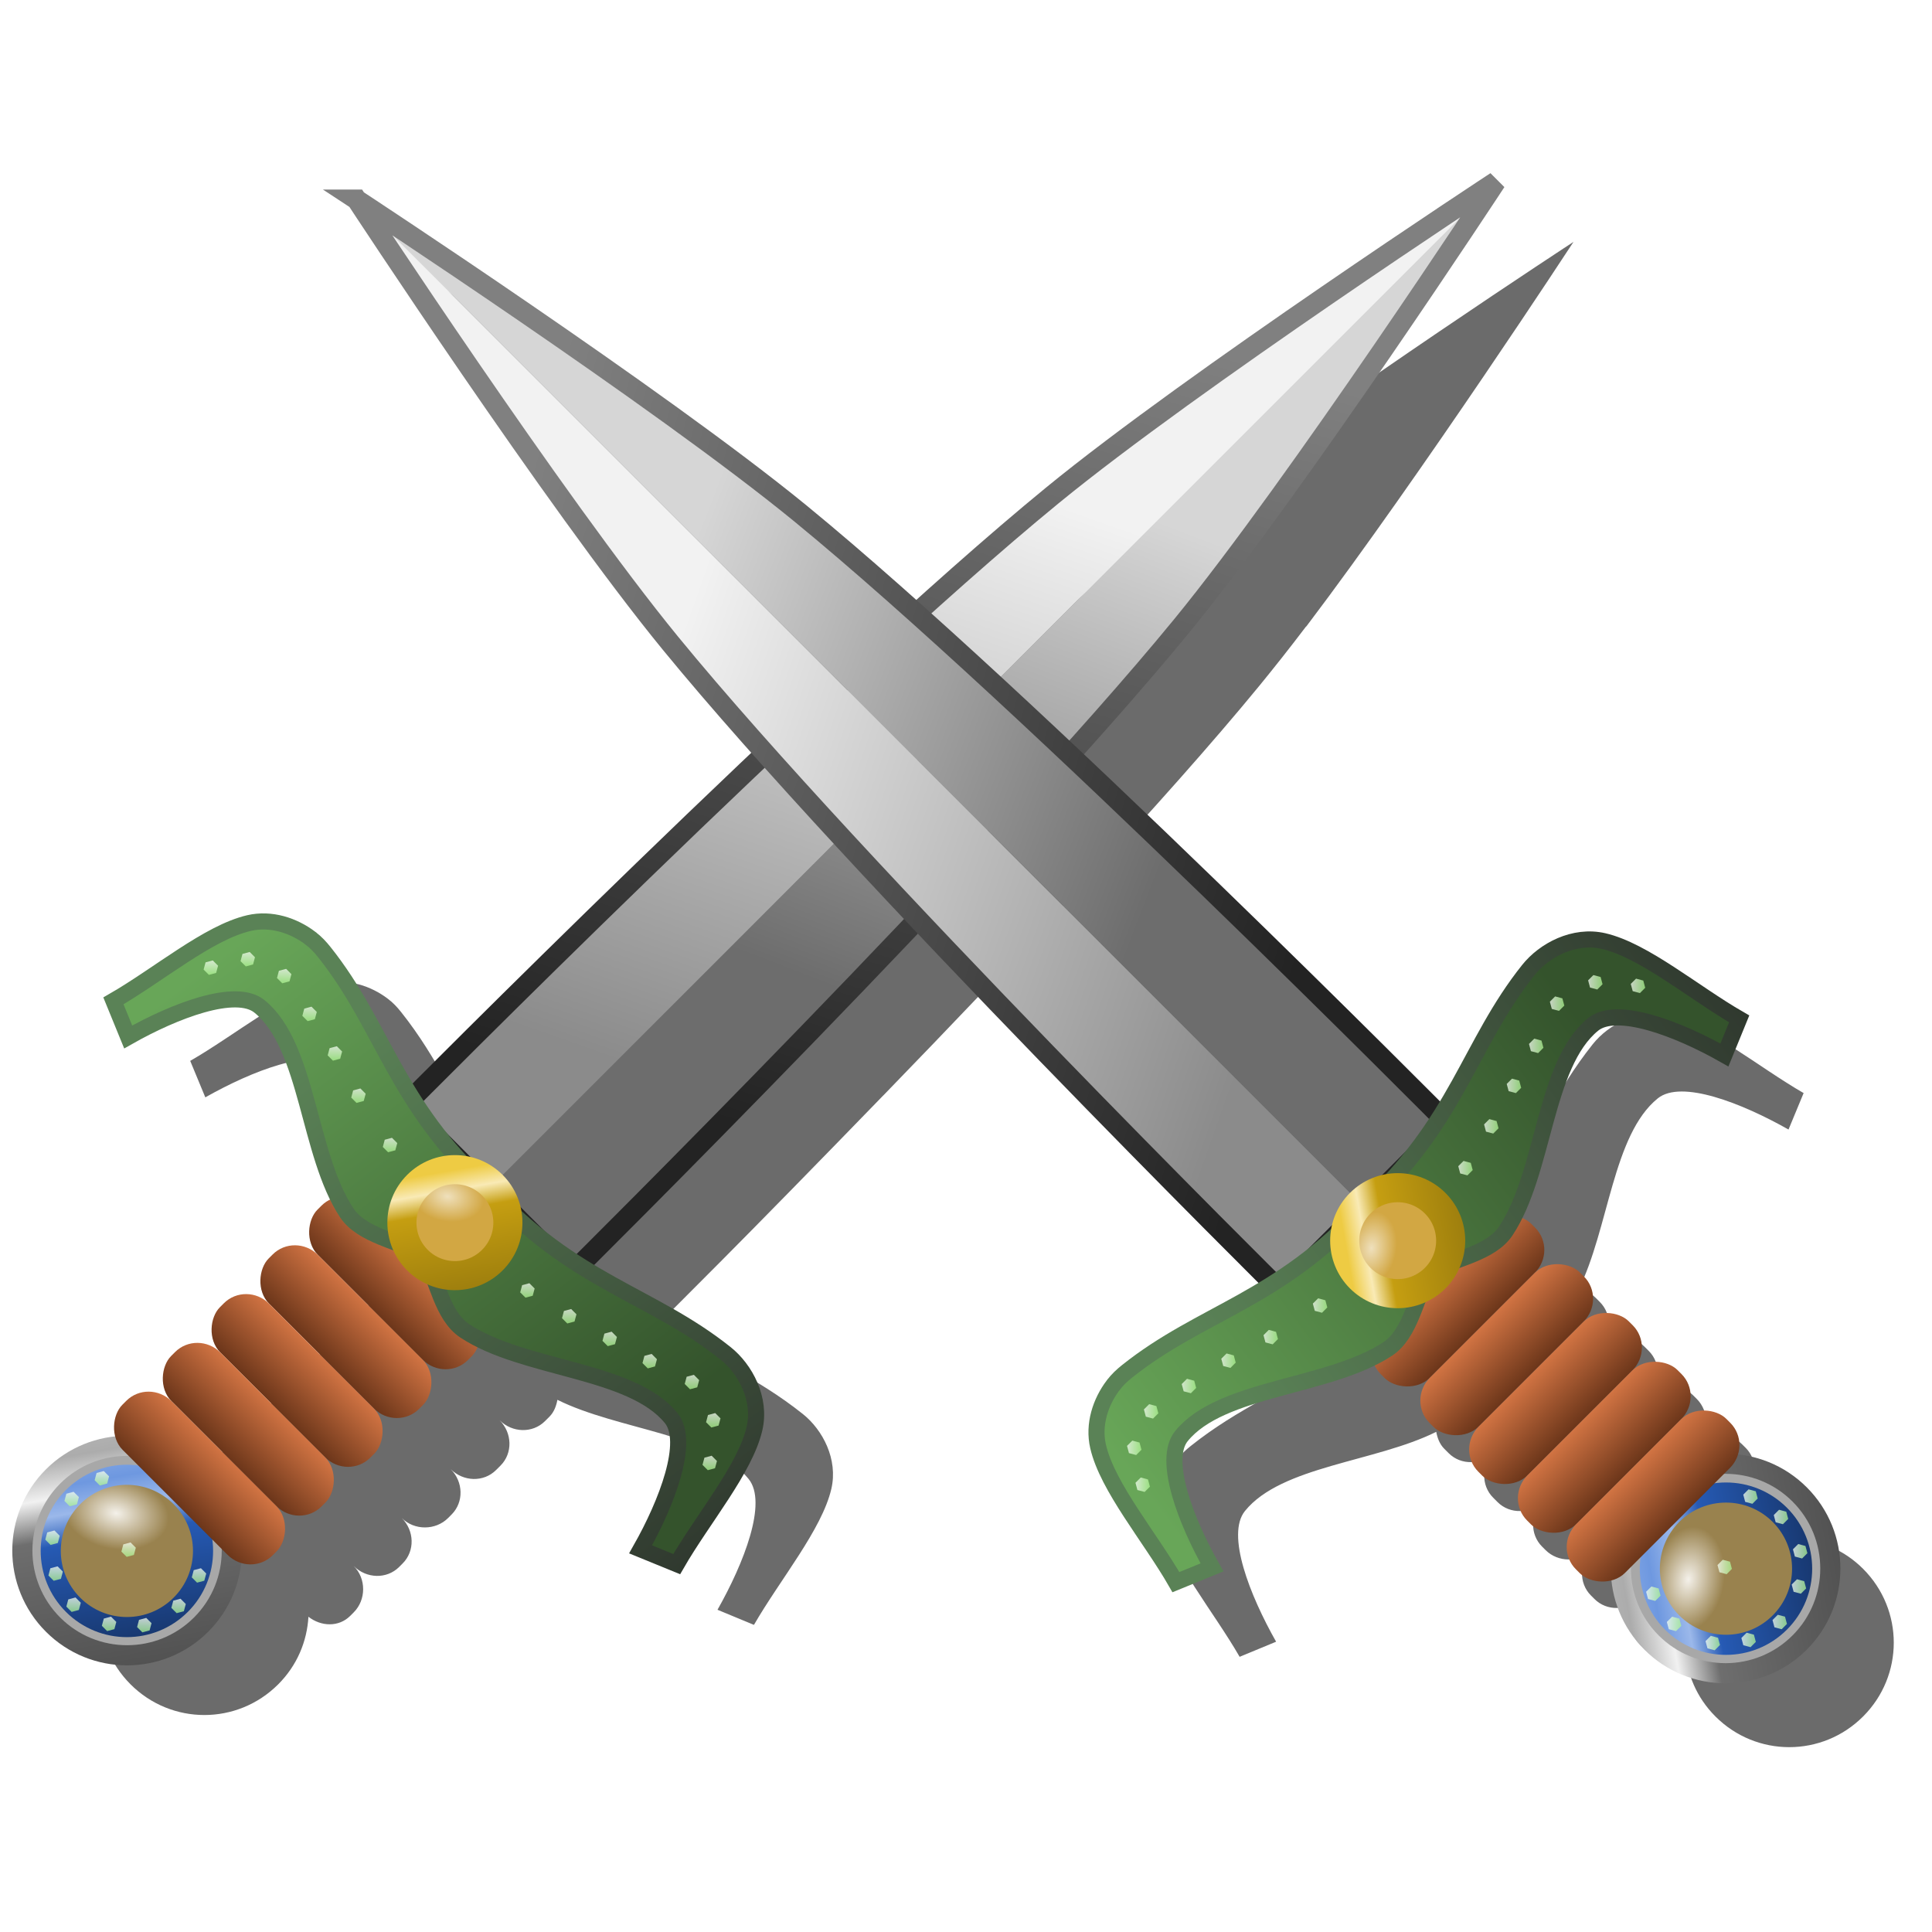 <?xml version="1.0" encoding="UTF-8" standalone="no"?>
<!-- Created with Inkscape (http://www.inkscape.org/) -->

<svg
   xmlns:dc="http://purl.org/dc/elements/1.1/"
   xmlns:cc="http://creativecommons.org/ns#"
   xmlns:rdf="http://www.w3.org/1999/02/22-rdf-syntax-ns#"
   xmlns:svg="http://www.w3.org/2000/svg"
   xmlns="http://www.w3.org/2000/svg"
   xmlns:xlink="http://www.w3.org/1999/xlink"
   xmlns:sodipodi="http://sodipodi.sourceforge.net/DTD/sodipodi-0.dtd"
   xmlns:inkscape="http://www.inkscape.org/namespaces/inkscape"
   width="48px"
   height="48px"
   id="svg2816"
   version="1.1"
   inkscape:version="0.47 r22583"
   sodipodi:docname="sword.svg">
  <title
     id="title4176">Crossed Swords</title>
  <defs
     id="defs2818">
    <linearGradient
       inkscape:collect="always"
       id="linearGradient3749">
      <stop
         style="stop-color:#adf491;stop-opacity:1"
         offset="0"
         id="stop3751" />
      <stop
         style="stop-color:#ffffff;stop-opacity:1"
         offset="1"
         id="stop3753" />
    </linearGradient>
    <linearGradient
       id="linearGradient3735">
      <stop
         style="stop-color:#c1c1c1;stop-opacity:1"
         offset="0"
         id="stop3737" />
      <stop
         id="stop3739"
         offset="0.195"
         style="stop-color:#acacac;stop-opacity:1" />
      <stop
         id="stop3741"
         offset="0.314"
         style="stop-color:#f1f1f1;stop-opacity:1" />
      <stop
         id="stop3743"
         offset="0.439"
         style="stop-color:#6e6e6e;stop-opacity:1" />
      <stop
         style="stop-color:#494949;stop-opacity:1"
         offset="1"
         id="stop3745" />
    </linearGradient>
    <linearGradient
       id="linearGradient3723"
       inkscape:collect="always">
      <stop
         id="stop3725"
         offset="0"
         style="stop-color:#f4f1ea;stop-opacity:1" />
      <stop
         id="stop3727"
         offset="1"
         style="stop-color:#99824e;stop-opacity:1" />
    </linearGradient>
    <linearGradient
       id="linearGradient3711">
      <stop
         id="stop3713"
         offset="0"
         style="stop-color:#93b2e8;stop-opacity:1" />
      <stop
         style="stop-color:#6e98e0;stop-opacity:1"
         offset="0.195"
         id="stop3715" />
      <stop
         style="stop-color:#9bb8ea;stop-opacity:1"
         offset="0.314"
         id="stop3717" />
      <stop
         style="stop-color:#265ab4;stop-opacity:1"
         offset="0.439"
         id="stop3719" />
      <stop
         id="stop3721"
         offset="1"
         style="stop-color:#142f5e;stop-opacity:1" />
    </linearGradient>
    <linearGradient
       inkscape:collect="always"
       id="linearGradient3697">
      <stop
         style="stop-color:#efe0bc;stop-opacity:1"
         offset="0"
         id="stop3699" />
      <stop
         style="stop-color:#d2a743;stop-opacity:1"
         offset="1"
         id="stop3701" />
    </linearGradient>
    <linearGradient
       id="linearGradient3683">
      <stop
         style="stop-color:#eecb43;stop-opacity:1"
         offset="0"
         id="stop3685" />
      <stop
         id="stop3695"
         offset="0.195"
         style="stop-color:#eecb43;stop-opacity:1" />
      <stop
         id="stop3693"
         offset="0.314"
         style="stop-color:#f9eab5;stop-opacity:1" />
      <stop
         id="stop3691"
         offset="0.439"
         style="stop-color:#c59e11;stop-opacity:1" />
      <stop
         style="stop-color:#987a0d;stop-opacity:1"
         offset="1"
         id="stop3687" />
    </linearGradient>
    <linearGradient
       inkscape:collect="always"
       id="linearGradient3655">
      <stop
         style="stop-color:#6c361a;stop-opacity:1"
         offset="0"
         id="stop3657" />
      <stop
         style="stop-color:#d27443;stop-opacity:1"
         offset="1"
         id="stop3659" />
    </linearGradient>
    <linearGradient
       inkscape:collect="always"
       id="linearGradient3645">
      <stop
         style="stop-color:#5a8256;stop-opacity:1"
         offset="0"
         id="stop3647" />
      <stop
         style="stop-color:#30392f;stop-opacity:1"
         offset="1"
         id="stop3649" />
    </linearGradient>
    <linearGradient
       inkscape:collect="always"
       id="linearGradient3637">
      <stop
         style="stop-color:#68a658;stop-opacity:1"
         offset="0"
         id="stop3639" />
      <stop
         style="stop-color:#34532c;stop-opacity:1"
         offset="1"
         id="stop3641" />
    </linearGradient>
    <linearGradient
       inkscape:collect="always"
       id="linearGradient3624">
      <stop
         style="stop-color:#232323;stop-opacity:1"
         offset="0"
         id="stop3626" />
      <stop
         style="stop-color:#808080;stop-opacity:1"
         offset="1"
         id="stop3628" />
    </linearGradient>
    <linearGradient
       inkscape:collect="always"
       id="linearGradient3611">
      <stop
         style="stop-color:#f2f2f2;stop-opacity:1"
         offset="0"
         id="stop3613" />
      <stop
         style="stop-color:#8b8b8b;stop-opacity:1"
         offset="1"
         id="stop3615" />
    </linearGradient>
    <linearGradient
       inkscape:collect="always"
       id="linearGradient3603">
      <stop
         style="stop-color:#d6d6d6;stop-opacity:1"
         offset="0"
         id="stop3605" />
      <stop
         style="stop-color:#6d6d6d;stop-opacity:1"
         offset="1"
         id="stop3607" />
    </linearGradient>
    <inkscape:perspective
       sodipodi:type="inkscape:persp3d"
       inkscape:vp_x="0 : 24 : 1"
       inkscape:vp_y="0 : 1000 : 0"
       inkscape:vp_z="48 : 24 : 1"
       inkscape:persp3d-origin="24 : 16 : 1"
       id="perspective10" />
    <linearGradient
       inkscape:collect="always"
       xlink:href="#linearGradient3735"
       id="linearGradient3887"
       gradientUnits="userSpaceOnUse"
       x1="5.929"
       y1="28.304"
       x2="10.571"
       y2="31.554" />
    <radialGradient
       inkscape:collect="always"
       xlink:href="#linearGradient3723"
       id="radialGradient3889"
       gradientUnits="userSpaceOnUse"
       gradientTransform="matrix(0.213,0.302,-0.446,0.315,19.892,18.075)"
       cx="5.979"
       cy="30.792"
       fx="5.979"
       fy="30.792"
       r="2.321" />
    <linearGradient
       inkscape:collect="always"
       xlink:href="#linearGradient3711"
       id="linearGradient3891"
       gradientUnits="userSpaceOnUse"
       x1="5.929"
       y1="28.304"
       x2="10.571"
       y2="31.554" />
    <linearGradient
       inkscape:collect="always"
       xlink:href="#linearGradient3655"
       id="linearGradient3893"
       gradientUnits="userSpaceOnUse"
       gradientTransform="matrix(1,0,0,0.774,0.067,8.806)"
       x1="23.902"
       y1="41.214"
       x2="23.911"
       y2="39" />
    <linearGradient
       inkscape:collect="always"
       xlink:href="#linearGradient3611"
       id="linearGradient3895"
       gradientUnits="userSpaceOnUse"
       x1="18.497"
       y1="16.071"
       x2="25.714"
       y2="31.143" />
    <linearGradient
       inkscape:collect="always"
       xlink:href="#linearGradient3603"
       id="linearGradient3897"
       gradientUnits="userSpaceOnUse"
       x1="21.143"
       y1="14.214"
       x2="26.717"
       y2="26.786" />
    <linearGradient
       inkscape:collect="always"
       xlink:href="#linearGradient3624"
       id="linearGradient3899"
       gradientUnits="userSpaceOnUse"
       x1="29.449"
       y1="29.717"
       x2="18.971"
       y2="10.645" />
    <linearGradient
       inkscape:collect="always"
       xlink:href="#linearGradient3637"
       id="linearGradient3901"
       gradientUnits="userSpaceOnUse"
       gradientTransform="matrix(0.65,0,0,1,8.315,0)"
       x1="10.634"
       y1="35.266"
       x2="34.071"
       y2="40.219" />
    <linearGradient
       inkscape:collect="always"
       xlink:href="#linearGradient3645"
       id="linearGradient3903"
       gradientUnits="userSpaceOnUse"
       gradientTransform="matrix(0.65,0,0,1,8.315,0)"
       x1="16.062"
       y1="35.066"
       x2="39.2"
       y2="40.419" />
    <linearGradient
       inkscape:collect="always"
       xlink:href="#linearGradient3655"
       id="linearGradient3905"
       gradientUnits="userSpaceOnUse"
       gradientTransform="matrix(1,0,0,0.774,0.067,10.521)"
       x1="23.902"
       y1="41.214"
       x2="23.911"
       y2="39" />
    <linearGradient
       inkscape:collect="always"
       xlink:href="#linearGradient3655"
       id="linearGradient3907"
       gradientUnits="userSpaceOnUse"
       gradientTransform="matrix(1,0,0,0.774,0.067,12.235)"
       x1="23.902"
       y1="41.214"
       x2="23.911"
       y2="39" />
    <linearGradient
       inkscape:collect="always"
       xlink:href="#linearGradient3655"
       id="linearGradient3909"
       gradientUnits="userSpaceOnUse"
       gradientTransform="matrix(1,0,0,0.774,0.067,13.949)"
       x1="23.902"
       y1="41.214"
       x2="23.911"
       y2="39" />
    <linearGradient
       inkscape:collect="always"
       xlink:href="#linearGradient3655"
       id="linearGradient3911"
       gradientUnits="userSpaceOnUse"
       gradientTransform="matrix(1,0,0,0.774,0.067,15.664)"
       x1="23.902"
       y1="41.214"
       x2="23.911"
       y2="39" />
    <radialGradient
       inkscape:collect="always"
       xlink:href="#linearGradient3697"
       id="radialGradient3913"
       gradientUnits="userSpaceOnUse"
       gradientTransform="matrix(0.213,0.302,-0.446,0.315,19.892,18.075)"
       cx="5.979"
       cy="30.792"
       fx="5.979"
       fy="30.792"
       r="2.321" />
    <linearGradient
       inkscape:collect="always"
       xlink:href="#linearGradient3683"
       id="linearGradient3915"
       gradientUnits="userSpaceOnUse"
       x1="5.929"
       y1="28.304"
       x2="10.571"
       y2="31.554" />
    <linearGradient
       inkscape:collect="always"
       xlink:href="#linearGradient3749"
       id="linearGradient3917"
       gradientUnits="userSpaceOnUse"
       x1="20.399"
       y1="49.899"
       x2="19.321"
       y2="48.773" />
    <linearGradient
       inkscape:collect="always"
       xlink:href="#linearGradient3749"
       id="linearGradient3919"
       gradientUnits="userSpaceOnUse"
       x1="20.399"
       y1="49.899"
       x2="19.321"
       y2="48.773" />
    <linearGradient
       inkscape:collect="always"
       xlink:href="#linearGradient3749"
       id="linearGradient3921"
       gradientUnits="userSpaceOnUse"
       x1="20.399"
       y1="49.899"
       x2="19.321"
       y2="48.773" />
    <linearGradient
       inkscape:collect="always"
       xlink:href="#linearGradient3749"
       id="linearGradient3923"
       gradientUnits="userSpaceOnUse"
       x1="20.399"
       y1="49.899"
       x2="19.321"
       y2="48.773" />
    <linearGradient
       inkscape:collect="always"
       xlink:href="#linearGradient3749"
       id="linearGradient3925"
       gradientUnits="userSpaceOnUse"
       x1="20.399"
       y1="49.899"
       x2="19.321"
       y2="48.773" />
    <linearGradient
       inkscape:collect="always"
       xlink:href="#linearGradient3749"
       id="linearGradient3927"
       gradientUnits="userSpaceOnUse"
       x1="20.399"
       y1="49.899"
       x2="19.321"
       y2="48.773" />
    <linearGradient
       inkscape:collect="always"
       xlink:href="#linearGradient3749"
       id="linearGradient3929"
       gradientUnits="userSpaceOnUse"
       x1="20.399"
       y1="49.899"
       x2="19.321"
       y2="48.773" />
    <linearGradient
       inkscape:collect="always"
       xlink:href="#linearGradient3749"
       id="linearGradient3931"
       gradientUnits="userSpaceOnUse"
       x1="20.399"
       y1="49.899"
       x2="19.321"
       y2="48.773" />
    <linearGradient
       inkscape:collect="always"
       xlink:href="#linearGradient3749"
       id="linearGradient3933"
       gradientUnits="userSpaceOnUse"
       x1="20.399"
       y1="49.899"
       x2="19.321"
       y2="48.773" />
    <linearGradient
       inkscape:collect="always"
       xlink:href="#linearGradient3749"
       id="linearGradient3935"
       gradientUnits="userSpaceOnUse"
       x1="20.399"
       y1="49.899"
       x2="19.321"
       y2="48.773" />
    <linearGradient
       inkscape:collect="always"
       xlink:href="#linearGradient3749"
       id="linearGradient3937"
       gradientUnits="userSpaceOnUse"
       x1="20.399"
       y1="49.899"
       x2="19.321"
       y2="48.773" />
    <linearGradient
       inkscape:collect="always"
       xlink:href="#linearGradient3749"
       id="linearGradient3939"
       gradientUnits="userSpaceOnUse"
       x1="20.399"
       y1="49.899"
       x2="19.321"
       y2="48.773" />
    <linearGradient
       inkscape:collect="always"
       xlink:href="#linearGradient3749"
       id="linearGradient3941"
       gradientUnits="userSpaceOnUse"
       x1="20.399"
       y1="49.899"
       x2="19.321"
       y2="48.773" />
    <linearGradient
       inkscape:collect="always"
       xlink:href="#linearGradient3749"
       id="linearGradient3943"
       gradientUnits="userSpaceOnUse"
       x1="20.399"
       y1="49.899"
       x2="19.321"
       y2="48.773" />
    <linearGradient
       inkscape:collect="always"
       xlink:href="#linearGradient3749"
       id="linearGradient3945"
       gradientUnits="userSpaceOnUse"
       x1="20.399"
       y1="49.899"
       x2="19.321"
       y2="48.773" />
    <linearGradient
       inkscape:collect="always"
       xlink:href="#linearGradient3749"
       id="linearGradient3947"
       gradientUnits="userSpaceOnUse"
       x1="20.399"
       y1="49.899"
       x2="19.321"
       y2="48.773" />
    <linearGradient
       inkscape:collect="always"
       xlink:href="#linearGradient3749"
       id="linearGradient3949"
       gradientUnits="userSpaceOnUse"
       x1="20.399"
       y1="49.899"
       x2="19.321"
       y2="48.773" />
    <linearGradient
       inkscape:collect="always"
       xlink:href="#linearGradient3749"
       id="linearGradient3951"
       gradientUnits="userSpaceOnUse"
       x1="20.399"
       y1="49.899"
       x2="19.321"
       y2="48.773" />
    <linearGradient
       inkscape:collect="always"
       xlink:href="#linearGradient3749"
       id="linearGradient3953"
       gradientUnits="userSpaceOnUse"
       x1="20.399"
       y1="49.899"
       x2="19.321"
       y2="48.773" />
    <linearGradient
       inkscape:collect="always"
       xlink:href="#linearGradient3749"
       id="linearGradient3955"
       gradientUnits="userSpaceOnUse"
       x1="20.399"
       y1="49.899"
       x2="19.321"
       y2="48.773" />
    <linearGradient
       inkscape:collect="always"
       xlink:href="#linearGradient3749"
       id="linearGradient3957"
       gradientUnits="userSpaceOnUse"
       x1="20.399"
       y1="49.899"
       x2="19.321"
       y2="48.773" />
    <linearGradient
       inkscape:collect="always"
       xlink:href="#linearGradient3749"
       id="linearGradient3959"
       gradientUnits="userSpaceOnUse"
       x1="20.399"
       y1="49.899"
       x2="19.321"
       y2="48.773" />
    <linearGradient
       inkscape:collect="always"
       xlink:href="#linearGradient3749"
       id="linearGradient3961"
       gradientUnits="userSpaceOnUse"
       x1="20.399"
       y1="49.899"
       x2="19.321"
       y2="48.773" />
    <linearGradient
       inkscape:collect="always"
       xlink:href="#linearGradient3749"
       id="linearGradient3963"
       gradientUnits="userSpaceOnUse"
       x1="20.399"
       y1="49.899"
       x2="19.321"
       y2="48.773" />
    <filter
       inkscape:collect="always"
       id="filter4206">
      <feGaussianBlur
         inkscape:collect="always"
         stdDeviation="0.704"
         id="feGaussianBlur4208" />
    </filter>
    <linearGradient
       inkscape:collect="always"
       xlink:href="#linearGradient3735"
       id="linearGradient4284"
       gradientUnits="userSpaceOnUse"
       x1="5.929"
       y1="28.304"
       x2="10.571"
       y2="31.554" />
    <radialGradient
       inkscape:collect="always"
       xlink:href="#linearGradient3723"
       id="radialGradient4286"
       gradientUnits="userSpaceOnUse"
       gradientTransform="matrix(0.213,0.302,-0.446,0.315,19.892,18.075)"
       cx="5.979"
       cy="30.792"
       fx="5.979"
       fy="30.792"
       r="2.321" />
    <linearGradient
       inkscape:collect="always"
       xlink:href="#linearGradient3711"
       id="linearGradient4288"
       gradientUnits="userSpaceOnUse"
       x1="5.929"
       y1="28.304"
       x2="10.571"
       y2="31.554" />
    <linearGradient
       inkscape:collect="always"
       xlink:href="#linearGradient3655"
       id="linearGradient4290"
       gradientUnits="userSpaceOnUse"
       gradientTransform="matrix(1,0,0,0.774,0.067,8.806)"
       x1="23.902"
       y1="41.214"
       x2="23.911"
       y2="39" />
    <linearGradient
       inkscape:collect="always"
       xlink:href="#linearGradient3611"
       id="linearGradient4292"
       gradientUnits="userSpaceOnUse"
       x1="18.497"
       y1="16.071"
       x2="25.714"
       y2="31.143" />
    <linearGradient
       inkscape:collect="always"
       xlink:href="#linearGradient3603"
       id="linearGradient4294"
       gradientUnits="userSpaceOnUse"
       x1="21.143"
       y1="14.214"
       x2="26.717"
       y2="26.786" />
    <linearGradient
       inkscape:collect="always"
       xlink:href="#linearGradient3624"
       id="linearGradient4296"
       gradientUnits="userSpaceOnUse"
       x1="29.449"
       y1="29.717"
       x2="18.971"
       y2="10.645" />
    <linearGradient
       inkscape:collect="always"
       xlink:href="#linearGradient3637"
       id="linearGradient4298"
       gradientUnits="userSpaceOnUse"
       gradientTransform="matrix(0.65,0,0,1,8.315,0)"
       x1="10.634"
       y1="35.266"
       x2="34.071"
       y2="40.219" />
    <linearGradient
       inkscape:collect="always"
       xlink:href="#linearGradient3645"
       id="linearGradient4300"
       gradientUnits="userSpaceOnUse"
       gradientTransform="matrix(0.65,0,0,1,8.315,0)"
       x1="16.062"
       y1="35.066"
       x2="39.2"
       y2="40.419" />
    <linearGradient
       inkscape:collect="always"
       xlink:href="#linearGradient3655"
       id="linearGradient4302"
       gradientUnits="userSpaceOnUse"
       gradientTransform="matrix(1,0,0,0.774,0.067,10.521)"
       x1="23.902"
       y1="41.214"
       x2="23.911"
       y2="39" />
    <linearGradient
       inkscape:collect="always"
       xlink:href="#linearGradient3655"
       id="linearGradient4304"
       gradientUnits="userSpaceOnUse"
       gradientTransform="matrix(1,0,0,0.774,0.067,12.235)"
       x1="23.902"
       y1="41.214"
       x2="23.911"
       y2="39" />
    <linearGradient
       inkscape:collect="always"
       xlink:href="#linearGradient3655"
       id="linearGradient4306"
       gradientUnits="userSpaceOnUse"
       gradientTransform="matrix(1,0,0,0.774,0.067,13.949)"
       x1="23.902"
       y1="41.214"
       x2="23.911"
       y2="39" />
    <linearGradient
       inkscape:collect="always"
       xlink:href="#linearGradient3655"
       id="linearGradient4308"
       gradientUnits="userSpaceOnUse"
       gradientTransform="matrix(1,0,0,0.774,0.067,15.664)"
       x1="23.902"
       y1="41.214"
       x2="23.911"
       y2="39" />
    <radialGradient
       inkscape:collect="always"
       xlink:href="#linearGradient3697"
       id="radialGradient4310"
       gradientUnits="userSpaceOnUse"
       gradientTransform="matrix(0.213,0.302,-0.446,0.315,19.892,18.075)"
       cx="5.979"
       cy="30.792"
       fx="5.979"
       fy="30.792"
       r="2.321" />
    <linearGradient
       inkscape:collect="always"
       xlink:href="#linearGradient3683"
       id="linearGradient4312"
       gradientUnits="userSpaceOnUse"
       x1="5.929"
       y1="28.304"
       x2="10.571"
       y2="31.554" />
    <linearGradient
       inkscape:collect="always"
       xlink:href="#linearGradient3749"
       id="linearGradient4314"
       gradientUnits="userSpaceOnUse"
       x1="20.399"
       y1="49.899"
       x2="19.321"
       y2="48.773" />
    <linearGradient
       inkscape:collect="always"
       xlink:href="#linearGradient3749"
       id="linearGradient4316"
       gradientUnits="userSpaceOnUse"
       x1="20.399"
       y1="49.899"
       x2="19.321"
       y2="48.773" />
    <linearGradient
       inkscape:collect="always"
       xlink:href="#linearGradient3749"
       id="linearGradient4318"
       gradientUnits="userSpaceOnUse"
       x1="20.399"
       y1="49.899"
       x2="19.321"
       y2="48.773" />
    <linearGradient
       inkscape:collect="always"
       xlink:href="#linearGradient3749"
       id="linearGradient4320"
       gradientUnits="userSpaceOnUse"
       x1="20.399"
       y1="49.899"
       x2="19.321"
       y2="48.773" />
    <linearGradient
       inkscape:collect="always"
       xlink:href="#linearGradient3749"
       id="linearGradient4322"
       gradientUnits="userSpaceOnUse"
       x1="20.399"
       y1="49.899"
       x2="19.321"
       y2="48.773" />
    <linearGradient
       inkscape:collect="always"
       xlink:href="#linearGradient3749"
       id="linearGradient4324"
       gradientUnits="userSpaceOnUse"
       x1="20.399"
       y1="49.899"
       x2="19.321"
       y2="48.773" />
    <linearGradient
       inkscape:collect="always"
       xlink:href="#linearGradient3749"
       id="linearGradient4326"
       gradientUnits="userSpaceOnUse"
       x1="20.399"
       y1="49.899"
       x2="19.321"
       y2="48.773" />
    <linearGradient
       inkscape:collect="always"
       xlink:href="#linearGradient3749"
       id="linearGradient4328"
       gradientUnits="userSpaceOnUse"
       x1="20.399"
       y1="49.899"
       x2="19.321"
       y2="48.773" />
    <linearGradient
       inkscape:collect="always"
       xlink:href="#linearGradient3749"
       id="linearGradient4330"
       gradientUnits="userSpaceOnUse"
       x1="20.399"
       y1="49.899"
       x2="19.321"
       y2="48.773" />
    <linearGradient
       inkscape:collect="always"
       xlink:href="#linearGradient3749"
       id="linearGradient4332"
       gradientUnits="userSpaceOnUse"
       x1="20.399"
       y1="49.899"
       x2="19.321"
       y2="48.773" />
    <linearGradient
       inkscape:collect="always"
       xlink:href="#linearGradient3749"
       id="linearGradient4334"
       gradientUnits="userSpaceOnUse"
       x1="20.399"
       y1="49.899"
       x2="19.321"
       y2="48.773" />
    <linearGradient
       inkscape:collect="always"
       xlink:href="#linearGradient3749"
       id="linearGradient4336"
       gradientUnits="userSpaceOnUse"
       x1="20.399"
       y1="49.899"
       x2="19.321"
       y2="48.773" />
    <linearGradient
       inkscape:collect="always"
       xlink:href="#linearGradient3749"
       id="linearGradient4338"
       gradientUnits="userSpaceOnUse"
       x1="20.399"
       y1="49.899"
       x2="19.321"
       y2="48.773" />
    <linearGradient
       inkscape:collect="always"
       xlink:href="#linearGradient3749"
       id="linearGradient4340"
       gradientUnits="userSpaceOnUse"
       x1="20.399"
       y1="49.899"
       x2="19.321"
       y2="48.773" />
    <linearGradient
       inkscape:collect="always"
       xlink:href="#linearGradient3749"
       id="linearGradient4342"
       gradientUnits="userSpaceOnUse"
       x1="20.399"
       y1="49.899"
       x2="19.321"
       y2="48.773" />
    <linearGradient
       inkscape:collect="always"
       xlink:href="#linearGradient3749"
       id="linearGradient4344"
       gradientUnits="userSpaceOnUse"
       x1="20.399"
       y1="49.899"
       x2="19.321"
       y2="48.773" />
    <linearGradient
       inkscape:collect="always"
       xlink:href="#linearGradient3749"
       id="linearGradient4346"
       gradientUnits="userSpaceOnUse"
       x1="20.399"
       y1="49.899"
       x2="19.321"
       y2="48.773" />
    <linearGradient
       inkscape:collect="always"
       xlink:href="#linearGradient3749"
       id="linearGradient4348"
       gradientUnits="userSpaceOnUse"
       x1="20.399"
       y1="49.899"
       x2="19.321"
       y2="48.773" />
    <linearGradient
       inkscape:collect="always"
       xlink:href="#linearGradient3749"
       id="linearGradient4350"
       gradientUnits="userSpaceOnUse"
       x1="20.399"
       y1="49.899"
       x2="19.321"
       y2="48.773" />
    <linearGradient
       inkscape:collect="always"
       xlink:href="#linearGradient3749"
       id="linearGradient4352"
       gradientUnits="userSpaceOnUse"
       x1="20.399"
       y1="49.899"
       x2="19.321"
       y2="48.773" />
    <linearGradient
       inkscape:collect="always"
       xlink:href="#linearGradient3749"
       id="linearGradient4354"
       gradientUnits="userSpaceOnUse"
       x1="20.399"
       y1="49.899"
       x2="19.321"
       y2="48.773" />
    <linearGradient
       inkscape:collect="always"
       xlink:href="#linearGradient3749"
       id="linearGradient4356"
       gradientUnits="userSpaceOnUse"
       x1="20.399"
       y1="49.899"
       x2="19.321"
       y2="48.773" />
    <linearGradient
       inkscape:collect="always"
       xlink:href="#linearGradient3749"
       id="linearGradient4358"
       gradientUnits="userSpaceOnUse"
       x1="20.399"
       y1="49.899"
       x2="19.321"
       y2="48.773" />
    <linearGradient
       inkscape:collect="always"
       xlink:href="#linearGradient3749"
       id="linearGradient4360"
       gradientUnits="userSpaceOnUse"
       x1="20.399"
       y1="49.899"
       x2="19.321"
       y2="48.773" />
  </defs>
  <sodipodi:namedview
     id="base"
     pagecolor="#ffffff"
     bordercolor="#666666"
     borderopacity="1.0"
     inkscape:pageopacity="0.0"
     inkscape:pageshadow="2"
     inkscape:zoom="11.313709"
     inkscape:cx="11.080297"
     inkscape:cy="18.253504"
     inkscape:current-layer="layer1"
     showgrid="true"
     inkscape:grid-bbox="true"
     inkscape:document-units="px"
     inkscape:window-width="1680"
     inkscape:window-height="1000"
     inkscape:window-x="-8"
     inkscape:window-y="-8"
     inkscape:window-maximized="1">
    <inkscape:grid
       type="xygrid"
       id="grid2812"
       empspacing="12"
       visible="true"
       enabled="false"
       snapvisiblegridlinesonly="true"
       dotted="false" />
    <inkscape:grid
       type="xygrid"
       id="grid2818"
       empspacing="16"
       visible="true"
       enabled="false"
       snapvisiblegridlinesonly="true" />
    <inkscape:grid
       type="xygrid"
       id="grid2820"
       empspacing="4"
       visible="true"
       enabled="false"
       snapvisiblegridlinesonly="true" />
  </sodipodi:namedview>
  <g
     id="layer1"
     inkscape:label="Layer 1"
     inkscape:groupmode="layer">
    <path
       transform="matrix(0.259,-0.966,0.966,0.259,-1.295,43.263)"
       id="path4362"
       d="m 38.261,1.9 c 0,0 -4.588,5.124 -7.505,8.874 -0.006,0.008 -0.01,0.019 -0.016,0.027 -0.409,0.526 -0.786,1.035 -1.111,1.487 -1.072,1.493 -2.328,3.41 -3.617,5.453 -0.006,0.009 -0.01,0.018 -0.016,0.027 -1.285,2.035 -2.593,4.189 -3.772,6.158 -0.005,0.009 -0.011,0.019 -0.016,0.027 -1.176,1.965 -2.226,3.74 -2.976,5.03 -0.004,0.007 -0.012,0.02 -0.016,0.027 -0.651,1.119 -0.972,1.682 -1.062,1.84 -1.098,-1.012 -1.866,-2.039 -3.072,-2.929 -0.127,-0.093 -0.247,-0.17 -0.406,-0.234 -0.478,-0.194 -1.071,-0.234 -1.57,0.032 -0.915,0.487 -1.855,1.822 -2.768,2.732 l 0.597,0.778 c 0.949,-0.933 2.25,-1.894 2.937,-1.588 1.315,0.586 2.011,2.815 3.129,4.08 -0.137,0.066 -0.272,0.159 -0.354,0.301 l -0.078,0.135 c -0.218,0.378 -0.071,0.861 0.313,1.083 -0.384,-0.222 -0.876,-0.107 -1.094,0.27 l -0.078,0.135 c -0.218,0.378 -0.071,0.861 0.313,1.083 -0.384,-0.222 -0.876,-0.107 -1.094,0.27 l -0.062,0.108 c -0.218,0.378 -0.086,0.888 0.297,1.11 -0.384,-0.222 -0.876,-0.107 -1.094,0.27 l -0.062,0.108 c -0.218,0.378 -0.071,0.861 0.313,1.083 -0.384,-0.222 -0.892,-0.08 -1.11,0.297 l -0.062,0.108 c -0.201,0.349 -0.071,0.769 0.247,1.009 -0.584,0.194 -1.096,0.585 -1.428,1.16 -0.719,1.245 -0.295,2.824 0.949,3.543 1.245,0.719 2.824,0.295 3.543,-0.949 0.332,-0.575 0.416,-1.214 0.291,-1.817 0.367,0.156 0.796,0.058 0.997,-0.29 l 0.062,-0.108 c 0.218,-0.378 0.086,-0.888 -0.297,-1.11 0.384,0.222 0.876,0.107 1.094,-0.27 l 0.062,-0.108 c 0.218,-0.378 0.071,-0.861 -0.313,-1.083 0.384,0.222 0.892,0.08 1.11,-0.297 l 0.062,-0.108 c 0.218,-0.378 0.071,-0.861 -0.313,-1.083 0.384,0.222 0.876,0.107 1.094,-0.27 l 0.078,-0.135 c 0.218,-0.378 0.071,-0.861 -0.313,-1.083 0.384,0.222 0.876,0.107 1.094,-0.27 l 0.078,-0.135 c 0.082,-0.142 0.095,-0.305 0.083,-0.457 1.654,0.336 3.933,-0.176 5.098,0.67 0.609,0.443 0.427,2.049 0.094,3.338 l 0.972,0.128 c 0.332,-1.246 1.018,-2.728 0.982,-3.763 -0.026,-0.753 -0.587,-1.358 -1.163,-1.61 -1.373,-0.6 -2.647,-0.752 -4.072,-1.196 0.092,-0.157 0.419,-0.717 1.062,-1.84 0.004,-0.007 0.012,-0.02 0.016,-0.027 0.742,-1.294 1.754,-3.091 2.868,-5.092 0.005,-0.009 0.011,-0.018 0.016,-0.027 1.116,-2.005 2.327,-4.215 3.447,-6.345 0.005,-0.009 0.011,-0.018 0.016,-0.027 1.124,-2.139 2.157,-4.185 2.914,-5.859 0.229,-0.508 0.481,-1.089 0.732,-1.706 0.004,-0.009 0.012,-0.018 0.016,-0.027 1.789,-4.401 3.933,-10.936 3.933,-10.936 z"
       style="opacity:0.815;fill:#222222;fill-opacity:1;stroke:none;filter:url(#filter4206)" />
    <path
       style="opacity:0.815;fill:#222222;fill-opacity:1;stroke:none;filter:url(#filter4206)"
       d="m 38.261,1.9 c 0,0 -4.588,5.124 -7.505,8.874 -0.006,0.008 -0.01,0.019 -0.016,0.027 -0.409,0.526 -0.786,1.035 -1.111,1.487 -1.072,1.493 -2.328,3.41 -3.617,5.453 -0.006,0.009 -0.01,0.018 -0.016,0.027 -1.285,2.035 -2.593,4.189 -3.772,6.158 -0.005,0.009 -0.011,0.019 -0.016,0.027 -1.176,1.965 -2.226,3.74 -2.976,5.03 -0.004,0.007 -0.012,0.02 -0.016,0.027 -0.651,1.119 -0.972,1.682 -1.062,1.84 -1.098,-1.012 -1.866,-2.039 -3.072,-2.929 -0.127,-0.093 -0.247,-0.17 -0.406,-0.234 -0.478,-0.194 -1.071,-0.234 -1.57,0.032 -0.915,0.487 -1.855,1.822 -2.768,2.732 l 0.597,0.778 c 0.949,-0.933 2.25,-1.894 2.937,-1.588 1.315,0.586 2.011,2.815 3.129,4.08 -0.137,0.066 -0.272,0.159 -0.354,0.301 l -0.078,0.135 c -0.218,0.378 -0.071,0.861 0.313,1.083 -0.384,-0.222 -0.876,-0.107 -1.094,0.27 l -0.078,0.135 c -0.218,0.378 -0.071,0.861 0.313,1.083 -0.384,-0.222 -0.876,-0.107 -1.094,0.27 l -0.062,0.108 c -0.218,0.378 -0.086,0.888 0.297,1.11 -0.384,-0.222 -0.876,-0.107 -1.094,0.27 l -0.062,0.108 c -0.218,0.378 -0.071,0.861 0.313,1.083 -0.384,-0.222 -0.892,-0.08 -1.11,0.297 l -0.062,0.108 c -0.201,0.349 -0.071,0.769 0.247,1.009 -0.584,0.194 -1.096,0.585 -1.428,1.16 -0.719,1.245 -0.295,2.824 0.949,3.543 1.245,0.719 2.824,0.295 3.543,-0.949 0.332,-0.575 0.416,-1.214 0.291,-1.817 0.367,0.156 0.796,0.058 0.997,-0.29 l 0.062,-0.108 c 0.218,-0.378 0.086,-0.888 -0.297,-1.11 0.384,0.222 0.876,0.107 1.094,-0.27 l 0.062,-0.108 c 0.218,-0.378 0.071,-0.861 -0.313,-1.083 0.384,0.222 0.892,0.08 1.11,-0.297 l 0.062,-0.108 c 0.218,-0.378 0.071,-0.861 -0.313,-1.083 0.384,0.222 0.876,0.107 1.094,-0.27 l 0.078,-0.135 c 0.218,-0.378 0.071,-0.861 -0.313,-1.083 0.384,0.222 0.876,0.107 1.094,-0.27 l 0.078,-0.135 c 0.082,-0.142 0.095,-0.305 0.083,-0.457 1.654,0.336 3.933,-0.176 5.098,0.67 0.609,0.443 0.427,2.049 0.094,3.338 l 0.972,0.128 c 0.332,-1.246 1.018,-2.728 0.982,-3.763 -0.026,-0.753 -0.587,-1.358 -1.163,-1.61 -1.373,-0.6 -2.647,-0.752 -4.072,-1.196 0.092,-0.157 0.419,-0.717 1.062,-1.84 0.004,-0.007 0.012,-0.02 0.016,-0.027 0.742,-1.294 1.754,-3.091 2.868,-5.092 0.005,-0.009 0.011,-0.018 0.016,-0.027 1.116,-2.005 2.327,-4.215 3.447,-6.345 0.005,-0.009 0.011,-0.018 0.016,-0.027 1.124,-2.139 2.157,-4.185 2.914,-5.859 0.229,-0.508 0.481,-1.089 0.732,-1.706 0.004,-0.009 0.012,-0.018 0.016,-0.027 1.789,-4.401 3.933,-10.936 3.933,-10.936 z"
       id="path3967"
       transform="matrix(0.966,0.259,-0.259,0.966,2.626,-5.736)" />
    <g
       id="g3849"
       transform="matrix(0.707,0.707,-0.707,0.707,21.171,-13.119)">
      <path
         transform="matrix(1.429,0,0,1.429,11.993,6.34)"
         d="m 10.071,30.036 c 0,1.006 -0.815,1.821 -1.821,1.821 -1.006,0 -1.821,-0.815 -1.821,-1.821 0,-1.006 0.815,-1.821 1.821,-1.821 1.006,0 1.821,0.815 1.821,1.821 z"
         sodipodi:ry="1.8214285"
         sodipodi:rx="1.8214285"
         sodipodi:cy="30.035715"
         sodipodi:cx="8.25"
         id="path3729"
         style="fill:#a8a8a8;fill-opacity:1;stroke:url(#linearGradient3887);stroke-width:0.35;stroke-miterlimit:4;stroke-dasharray:none"
         sodipodi:type="arc" />
      <path
         sodipodi:type="arc"
         style="fill:url(#radialGradient3889);fill-opacity:1;stroke:url(#linearGradient3891);stroke-width:0.481;stroke-miterlimit:4;stroke-dasharray:none"
         id="path3705"
         sodipodi:cx="8.25"
         sodipodi:cy="30.035715"
         sodipodi:rx="1.8214285"
         sodipodi:ry="1.8214285"
         d="m 10.071,30.036 c 0,1.006 -0.815,1.821 -1.821,1.821 -1.006,0 -1.821,-0.815 -1.821,-1.821 0,-1.006 0.815,-1.821 1.821,-1.821 1.006,0 1.821,0.815 1.821,1.821 z"
         transform="matrix(1.039,0,0,1.039,15.214,18.064)" />
      <rect
         ry="0.787"
         rx="0.8"
         y="39"
         x="21.138"
         height="1.714"
         width="5.286"
         id="rect3653"
         style="fill:url(#linearGradient3893);fill-opacity:1;stroke:none" />
      <path
         sodipodi:nodetypes="cccsc"
         id="path2825"
         d="m 20.857,36.571 2.929,0 0,-35.429 c 0,0 -1.837,8.831 -2.286,13.34 -0.728,7.314 -0.643,22.089 -0.643,22.089 z"
         style="fill:url(#linearGradient3895);fill-opacity:1;stroke:none" />
      <path
         style="fill:url(#linearGradient3897);fill-opacity:1;stroke:none"
         d="m 26.714,36.571 -2.929,0 0,-35.429 c 0,0 1.837,8.831 2.286,13.34 0.728,7.314 0.643,22.089 0.643,22.089 z"
         id="path3601"
         sodipodi:nodetypes="cccsc" />
      <path
         id="path3619"
         d="m 23.781,1.156 c 0,0 -1.833,8.804 -2.281,13.312 -0.728,7.314 -0.656,22.094 -0.656,22.094 l 2.938,0 2.938,0 c 0,0 0.071,-14.779 -0.656,-22.094 C 25.614,9.96 23.781,1.156 23.781,1.156 z"
         style="fill:none;stroke:url(#linearGradient3899);stroke-width:0.5;stroke-miterlimit:4;stroke-opacity:1;stroke-dasharray:none" />
      <path
         id="path3632"
         d="m 16.241,35.281 c -0.511,0.071 -1.042,0.333 -1.341,0.812 -0.549,0.879 -0.68,2.505 -1.016,3.75 l 0.894,0.375 c 0.355,-1.283 1.019,-2.765 1.768,-2.844 1.562,-0.164 3.438,1.743 5.162,2.094 0.659,0.134 1.406,-0.408 2.073,-0.625 0.006,0.002 0.014,-0.002 0.02,0 0.667,0.217 1.394,0.759 2.053,0.625 1.724,-0.351 3.6,-2.258 5.162,-2.094 0.749,0.079 1.413,1.561 1.768,2.844 l 0.894,-0.375 c -0.336,-1.245 -0.467,-2.871 -1.016,-3.75 -0.399,-0.639 -1.204,-0.883 -1.829,-0.812 -2.352,0.264 -3.917,1.425 -7.052,1.281 -3.135,0.144 -4.7,-1.017 -7.052,-1.281 -0.156,-0.018 -0.317,-0.024 -0.488,0 z"
         style="fill:url(#linearGradient3901);fill-opacity:1;stroke:url(#linearGradient3903);stroke-width:0.4;stroke-miterlimit:4;stroke-dasharray:none" />
      <rect
         style="fill:url(#linearGradient3905);fill-opacity:1;stroke:none"
         id="rect3663"
         width="5.286"
         height="1.714"
         x="21.138"
         y="40.714"
         rx="0.8"
         ry="0.787" />
      <rect
         ry="0.787"
         rx="0.8"
         y="42.429"
         x="21.138"
         height="1.714"
         width="5.286"
         id="rect3669"
         style="fill:url(#linearGradient3907);fill-opacity:1;stroke:none" />
      <rect
         style="fill:url(#linearGradient3909);fill-opacity:1;stroke:none"
         id="rect3673"
         width="5.286"
         height="1.714"
         x="21.138"
         y="44.143"
         rx="0.8"
         ry="0.787" />
      <rect
         ry="0.787"
         rx="0.8"
         y="45.857"
         x="21.138"
         height="1.714"
         width="5.286"
         id="rect3677"
         style="fill:url(#linearGradient3911);fill-opacity:1;stroke:none" />
      <path
         transform="matrix(0.723,0,0,0.723,17.816,16.024)"
         d="m 10.071,30.036 c 0,1.006 -0.815,1.821 -1.821,1.821 -1.006,0 -1.821,-0.815 -1.821,-1.821 0,-1.006 0.815,-1.821 1.821,-1.821 1.006,0 1.821,0.815 1.821,1.821 z"
         sodipodi:ry="1.8214285"
         sodipodi:rx="1.8214285"
         sodipodi:cy="30.035715"
         sodipodi:cx="8.25"
         id="path3681"
         style="fill:url(#radialGradient3913);fill-opacity:1;stroke:url(#linearGradient3915);stroke-width:1"
         sodipodi:type="arc" />
      <path
         transform="matrix(0.248,0,0,0.248,16.926,37.116)"
         d="m 20.445,49.899 -0.749,0 -0.375,-0.649 0.375,-0.649 0.749,0 0.375,0.649 -0.375,0.649 z"
         inkscape:randomized="0"
         inkscape:rounded="0"
         inkscape:flatsided="true"
         sodipodi:arg2="1.5707963"
         sodipodi:arg1="1.0471976"
         sodipodi:r2="0.64870805"
         sodipodi:r1="0.74906355"
         sodipodi:cy="49.25"
         sodipodi:cx="20.070312"
         sodipodi:sides="6"
         id="path3747"
         style="opacity:0.75;fill:url(#linearGradient3917);fill-opacity:1;stroke:none"
         sodipodi:type="star" />
      <path
         sodipodi:type="star"
         style="opacity:0.75;fill:url(#linearGradient3919);fill-opacity:1;stroke:none"
         id="path3757"
         sodipodi:sides="6"
         sodipodi:cx="20.070312"
         sodipodi:cy="49.25"
         sodipodi:r1="0.74906355"
         sodipodi:r2="0.64870805"
         sodipodi:arg1="1.0471976"
         sodipodi:arg2="1.5707963"
         inkscape:flatsided="true"
         inkscape:rounded="0"
         inkscape:randomized="0"
         d="m 20.445,49.899 -0.749,0 -0.375,-0.649 0.375,-0.649 0.749,0 0.375,0.649 -0.375,0.649 z"
         transform="matrix(0.248,0,0,0.248,20.683,37.116)" />
      <path
         transform="matrix(0.248,0,0,0.248,18.816,38.939)"
         d="m 20.445,49.899 -0.749,0 -0.375,-0.649 0.375,-0.649 0.749,0 0.375,0.649 -0.375,0.649 z"
         inkscape:randomized="0"
         inkscape:rounded="0"
         inkscape:flatsided="true"
         sodipodi:arg2="1.5707963"
         sodipodi:arg1="1.0471976"
         sodipodi:r2="0.64870805"
         sodipodi:r1="0.74906355"
         sodipodi:cy="49.25"
         sodipodi:cx="20.070312"
         sodipodi:sides="6"
         id="path3761"
         style="opacity:0.75;fill:url(#linearGradient3921);fill-opacity:1;stroke:none"
         sodipodi:type="star" />
      <path
         sodipodi:type="star"
         style="opacity:0.75;fill:url(#linearGradient3923);fill-opacity:1;stroke:none"
         id="path3765"
         sodipodi:sides="6"
         sodipodi:cx="20.070312"
         sodipodi:cy="49.25"
         sodipodi:r1="0.74906355"
         sodipodi:r2="0.64870805"
         sodipodi:arg1="1.0471976"
         sodipodi:arg2="1.5707963"
         inkscape:flatsided="true"
         inkscape:rounded="0"
         inkscape:randomized="0"
         d="m 20.445,49.899 -0.749,0 -0.375,-0.649 0.375,-0.649 0.749,0 0.375,0.649 -0.375,0.649 z"
         transform="matrix(0.248,0,0,0.248,17.954,38.707)" />
      <path
         transform="matrix(0.248,0,0,0.248,17.269,38.132)"
         d="m 20.445,49.899 -0.749,0 -0.375,-0.649 0.375,-0.649 0.749,0 0.375,0.649 -0.375,0.649 z"
         inkscape:randomized="0"
         inkscape:rounded="0"
         inkscape:flatsided="true"
         sodipodi:arg2="1.5707963"
         sodipodi:arg1="1.0471976"
         sodipodi:r2="0.64870805"
         sodipodi:r1="0.74906355"
         sodipodi:cy="49.25"
         sodipodi:cx="20.070312"
         sodipodi:sides="6"
         id="path3769"
         style="opacity:0.75;fill:url(#linearGradient3925);fill-opacity:1;stroke:none"
         sodipodi:type="star" />
      <path
         sodipodi:type="star"
         style="opacity:0.75;fill:url(#linearGradient3927);fill-opacity:1;stroke:none"
         id="path3773"
         sodipodi:sides="6"
         sodipodi:cx="20.070312"
         sodipodi:cy="49.25"
         sodipodi:r1="0.74906355"
         sodipodi:r2="0.64870805"
         sodipodi:arg1="1.0471976"
         sodipodi:arg2="1.5707963"
         inkscape:flatsided="true"
         inkscape:rounded="0"
         inkscape:randomized="0"
         d="m 20.445,49.899 -0.749,0 -0.375,-0.649 0.375,-0.649 0.749,0 0.375,0.649 -0.375,0.649 z"
         transform="matrix(0.248,0,0,0.248,19.777,38.652)" />
      <path
         transform="matrix(0.248,0,0,0.248,20.418,38.055)"
         d="m 20.445,49.899 -0.749,0 -0.375,-0.649 0.375,-0.649 0.749,0 0.375,0.649 -0.375,0.649 z"
         inkscape:randomized="0"
         inkscape:rounded="0"
         inkscape:flatsided="true"
         sodipodi:arg2="1.5707963"
         sodipodi:arg1="1.0471976"
         sodipodi:r2="0.64870805"
         sodipodi:r1="0.74906355"
         sodipodi:cy="49.25"
         sodipodi:cx="20.070312"
         sodipodi:sides="6"
         id="path3777"
         style="opacity:0.75;fill:url(#linearGradient3929);fill-opacity:1;stroke:none"
         sodipodi:type="star" />
      <path
         sodipodi:type="star"
         style="opacity:0.75;fill:url(#linearGradient3931);fill-opacity:1;stroke:none"
         id="path3781"
         sodipodi:sides="6"
         sodipodi:cx="20.070312"
         sodipodi:cy="49.25"
         sodipodi:r1="0.74906355"
         sodipodi:r2="0.64870805"
         sodipodi:arg1="1.0471976"
         sodipodi:arg2="1.5707963"
         inkscape:flatsided="true"
         inkscape:rounded="0"
         inkscape:randomized="0"
         d="m 20.445,49.899 -0.749,0 -0.375,-0.649 0.375,-0.649 0.749,0 0.375,0.649 -0.375,0.649 z"
         transform="matrix(0.248,0,0,0.248,17.092,36.221)" />
      <path
         transform="matrix(0.248,0,0,0.248,20.506,36.221)"
         d="m 20.445,49.899 -0.749,0 -0.375,-0.649 0.375,-0.649 0.749,0 0.375,0.649 -0.375,0.649 z"
         inkscape:randomized="0"
         inkscape:rounded="0"
         inkscape:flatsided="true"
         sodipodi:arg2="1.5707963"
         sodipodi:arg1="1.0471976"
         sodipodi:r2="0.64870805"
         sodipodi:r1="0.74906355"
         sodipodi:cy="49.25"
         sodipodi:cx="20.070312"
         sodipodi:sides="6"
         id="path3785"
         style="opacity:0.75;fill:url(#linearGradient3933);fill-opacity:1;stroke:none"
         sodipodi:type="star" />
      <path
         sodipodi:type="star"
         style="opacity:0.75;fill:url(#linearGradient3935);fill-opacity:1;stroke:none"
         id="path3789"
         sodipodi:sides="6"
         sodipodi:cx="20.070312"
         sodipodi:cy="49.25"
         sodipodi:r1="0.74906355"
         sodipodi:r2="0.64870805"
         sodipodi:arg1="1.0471976"
         sodipodi:arg2="1.5707963"
         inkscape:flatsided="true"
         inkscape:rounded="0"
         inkscape:randomized="0"
         d="m 20.445,49.899 -0.749,0 -0.375,-0.649 0.375,-0.649 0.749,0 0.375,0.649 -0.375,0.649 z"
         transform="matrix(0.248,0,0,0.248,18.816,37.005)" />
      <path
         transform="matrix(0.248,0,0,0.248,11.472,24.193)"
         d="m 20.445,49.899 -0.749,0 -0.375,-0.649 0.375,-0.649 0.749,0 0.375,0.649 -0.375,0.649 z"
         inkscape:randomized="0"
         inkscape:rounded="0"
         inkscape:flatsided="true"
         sodipodi:arg2="1.5707963"
         sodipodi:arg1="1.0471976"
         sodipodi:r2="0.64870805"
         sodipodi:r1="0.74906355"
         sodipodi:cy="49.25"
         sodipodi:cx="20.070312"
         sodipodi:sides="6"
         id="path3793"
         style="opacity:0.75;fill:url(#linearGradient3937);fill-opacity:1;stroke:none"
         sodipodi:type="star" />
      <path
         sodipodi:type="star"
         style="opacity:0.75;fill:url(#linearGradient3939);fill-opacity:1;stroke:none"
         id="path3797"
         sodipodi:sides="6"
         sodipodi:cx="20.070312"
         sodipodi:cy="49.25"
         sodipodi:r1="0.74906355"
         sodipodi:r2="0.64870805"
         sodipodi:arg1="1.0471976"
         sodipodi:arg2="1.5707963"
         inkscape:flatsided="true"
         inkscape:rounded="0"
         inkscape:randomized="0"
         d="m 20.445,49.899 -0.749,0 -0.375,-0.649 0.375,-0.649 0.749,0 0.375,0.649 -0.375,0.649 z"
         transform="matrix(0.248,0,0,0.248,25.769,24.162)" />
      <path
         transform="matrix(0.248,0,0,0.248,26.816,24.459)"
         d="m 20.445,49.899 -0.749,0 -0.375,-0.649 0.375,-0.649 0.749,0 0.375,0.649 -0.375,0.649 z"
         inkscape:randomized="0"
         inkscape:rounded="0"
         inkscape:flatsided="true"
         sodipodi:arg2="1.5707963"
         sodipodi:arg1="1.0471976"
         sodipodi:r2="0.64870805"
         sodipodi:r1="0.74906355"
         sodipodi:cy="49.25"
         sodipodi:cx="20.070312"
         sodipodi:sides="6"
         id="path3801"
         style="opacity:0.75;fill:url(#linearGradient3941);fill-opacity:1;stroke:none"
         sodipodi:type="star" />
      <path
         sodipodi:type="star"
         style="opacity:0.75;fill:url(#linearGradient3943);fill-opacity:1;stroke:none"
         id="path3805"
         sodipodi:sides="6"
         sodipodi:cx="20.070312"
         sodipodi:cy="49.25"
         sodipodi:r1="0.74906355"
         sodipodi:r2="0.64870805"
         sodipodi:arg1="1.0471976"
         sodipodi:arg2="1.5707963"
         inkscape:flatsided="true"
         inkscape:rounded="0"
         inkscape:randomized="0"
         d="m 20.445,49.899 -0.749,0 -0.375,-0.649 0.375,-0.649 0.749,0 0.375,0.649 -0.375,0.649 z"
         transform="matrix(0.248,0,0,0.248,24.66,24.537)" />
      <path
         transform="matrix(0.248,0,0,0.248,10.535,24.537)"
         d="m 20.445,49.899 -0.749,0 -0.375,-0.649 0.375,-0.649 0.749,0 0.375,0.649 -0.375,0.649 z"
         inkscape:randomized="0"
         inkscape:rounded="0"
         inkscape:flatsided="true"
         sodipodi:arg2="1.5707963"
         sodipodi:arg1="1.0471976"
         sodipodi:r2="0.64870805"
         sodipodi:r1="0.74906355"
         sodipodi:cy="49.25"
         sodipodi:cx="20.070312"
         sodipodi:sides="6"
         id="path3809"
         style="opacity:0.75;fill:url(#linearGradient3945);fill-opacity:1;stroke:none"
         sodipodi:type="star" />
      <path
         sodipodi:type="star"
         style="opacity:0.75;fill:url(#linearGradient3947);fill-opacity:1;stroke:none"
         id="path3813"
         sodipodi:sides="6"
         sodipodi:cx="20.070312"
         sodipodi:cy="49.25"
         sodipodi:r1="0.74906355"
         sodipodi:r2="0.64870805"
         sodipodi:arg1="1.0471976"
         sodipodi:arg2="1.5707963"
         inkscape:flatsided="true"
         inkscape:rounded="0"
         inkscape:randomized="0"
         d="m 20.445,49.899 -0.749,0 -0.375,-0.649 0.375,-0.649 0.749,0 0.375,0.649 -0.375,0.649 z"
         transform="matrix(0.248,0,0,0.248,12.582,24.412)" />
      <path
         transform="matrix(0.248,0,0,0.248,13.722,24.662)"
         d="m 20.445,49.899 -0.749,0 -0.375,-0.649 0.375,-0.649 0.749,0 0.375,0.649 -0.375,0.649 z"
         inkscape:randomized="0"
         inkscape:rounded="0"
         inkscape:flatsided="true"
         sodipodi:arg2="1.5707963"
         sodipodi:arg1="1.0471976"
         sodipodi:r2="0.64870805"
         sodipodi:r1="0.74906355"
         sodipodi:cy="49.25"
         sodipodi:cx="20.070312"
         sodipodi:sides="6"
         id="path3817"
         style="opacity:0.75;fill:url(#linearGradient3949);fill-opacity:1;stroke:none"
         sodipodi:type="star" />
      <path
         sodipodi:type="star"
         style="opacity:0.75;fill:url(#linearGradient3951);fill-opacity:1;stroke:none"
         id="path3821"
         sodipodi:sides="6"
         sodipodi:cx="20.070312"
         sodipodi:cy="49.25"
         sodipodi:r1="0.74906355"
         sodipodi:r2="0.64870805"
         sodipodi:arg1="1.0471976"
         sodipodi:arg2="1.5707963"
         inkscape:flatsided="true"
         inkscape:rounded="0"
         inkscape:randomized="0"
         d="m 20.445,49.899 -0.749,0 -0.375,-0.649 0.375,-0.649 0.749,0 0.375,0.649 -0.375,0.649 z"
         transform="matrix(0.248,0,0,0.248,23.566,24.849)" />
      <path
         transform="matrix(0.248,0,0,0.248,22.457,25.162)"
         d="m 20.445,49.899 -0.749,0 -0.375,-0.649 0.375,-0.649 0.749,0 0.375,0.649 -0.375,0.649 z"
         inkscape:randomized="0"
         inkscape:rounded="0"
         inkscape:flatsided="true"
         sodipodi:arg2="1.5707963"
         sodipodi:arg1="1.0471976"
         sodipodi:r2="0.64870805"
         sodipodi:r1="0.74906355"
         sodipodi:cy="49.25"
         sodipodi:cx="20.070312"
         sodipodi:sides="6"
         id="path3825"
         style="opacity:0.75;fill:url(#linearGradient3953);fill-opacity:1;stroke:none"
         sodipodi:type="star" />
      <path
         sodipodi:type="star"
         style="opacity:0.75;fill:url(#linearGradient3955);fill-opacity:1;stroke:none"
         id="path3829"
         sodipodi:sides="6"
         sodipodi:cx="20.070312"
         sodipodi:cy="49.25"
         sodipodi:r1="0.74906355"
         sodipodi:r2="0.64870805"
         sodipodi:arg1="1.0471976"
         sodipodi:arg2="1.5707963"
         inkscape:flatsided="true"
         inkscape:rounded="0"
         inkscape:randomized="0"
         d="m 20.445,49.899 -0.749,0 -0.375,-0.649 0.375,-0.649 0.749,0 0.375,0.649 -0.375,0.649 z"
         transform="matrix(0.248,0,0,0.248,14.878,24.99)" />
      <path
         transform="matrix(0.248,0,0,0.248,16.3,25.302)"
         d="m 20.445,49.899 -0.749,0 -0.375,-0.649 0.375,-0.649 0.749,0 0.375,0.649 -0.375,0.649 z"
         inkscape:randomized="0"
         inkscape:rounded="0"
         inkscape:flatsided="true"
         sodipodi:arg2="1.5707963"
         sodipodi:arg1="1.0471976"
         sodipodi:r2="0.64870805"
         sodipodi:r1="0.74906355"
         sodipodi:cy="49.25"
         sodipodi:cx="20.070312"
         sodipodi:sides="6"
         id="path3833"
         style="opacity:0.75;fill:url(#linearGradient3957);fill-opacity:1;stroke:none"
         sodipodi:type="star" />
      <path
         sodipodi:type="star"
         style="opacity:0.75;fill:url(#linearGradient3959);fill-opacity:1;stroke:none"
         id="path3837"
         sodipodi:sides="6"
         sodipodi:cx="20.070312"
         sodipodi:cy="49.25"
         sodipodi:r1="0.74906355"
         sodipodi:r2="0.64870805"
         sodipodi:arg1="1.0471976"
         sodipodi:arg2="1.5707963"
         inkscape:flatsided="true"
         inkscape:rounded="0"
         inkscape:randomized="0"
         d="m 20.445,49.899 -0.749,0 -0.375,-0.649 0.375,-0.649 0.749,0 0.375,0.649 -0.375,0.649 z"
         transform="matrix(0.248,0,0,0.248,21.269,25.443)" />
      <path
         transform="matrix(0.248,0,0,0.248,27.503,25.271)"
         d="m 20.445,49.899 -0.749,0 -0.375,-0.649 0.375,-0.649 0.749,0 0.375,0.649 -0.375,0.649 z"
         inkscape:randomized="0"
         inkscape:rounded="0"
         inkscape:flatsided="true"
         sodipodi:arg2="1.5707963"
         sodipodi:arg1="1.0471976"
         sodipodi:r2="0.64870805"
         sodipodi:r1="0.74906355"
         sodipodi:cy="49.25"
         sodipodi:cx="20.070312"
         sodipodi:sides="6"
         id="path3841"
         style="opacity:0.75;fill:url(#linearGradient3961);fill-opacity:1;stroke:none"
         sodipodi:type="star" />
      <path
         sodipodi:type="star"
         style="opacity:0.75;fill:url(#linearGradient3963);fill-opacity:1;stroke:none"
         id="path3845"
         sodipodi:sides="6"
         sodipodi:cx="20.070312"
         sodipodi:cy="49.25"
         sodipodi:r1="0.74906355"
         sodipodi:r2="0.64870805"
         sodipodi:arg1="1.0471976"
         sodipodi:arg2="1.5707963"
         inkscape:flatsided="true"
         inkscape:rounded="0"
         inkscape:randomized="0"
         d="m 20.445,49.899 -0.749,0 -0.375,-0.649 0.375,-0.649 0.749,0 0.375,0.649 -0.375,0.649 z"
         transform="matrix(0.248,0,0,0.248,10.035,25.334)" />
    </g>
    <g
       transform="matrix(0.707,-0.707,0.707,0.707,-8.77,20.955)"
       id="g4210">
      <path
         sodipodi:type="arc"
         style="fill:#a8a8a8;fill-opacity:1;stroke:url(#linearGradient4284);stroke-width:0.35;stroke-miterlimit:4;stroke-dasharray:none"
         id="path4212"
         sodipodi:cx="8.25"
         sodipodi:cy="30.035715"
         sodipodi:rx="1.8214285"
         sodipodi:ry="1.8214285"
         d="m 10.071,30.036 c 0,1.006 -0.815,1.821 -1.821,1.821 -1.006,0 -1.821,-0.815 -1.821,-1.821 0,-1.006 0.815,-1.821 1.821,-1.821 1.006,0 1.821,0.815 1.821,1.821 z"
         transform="matrix(1.429,0,0,1.429,11.993,6.34)" />
      <path
         transform="matrix(1.039,0,0,1.039,15.214,18.064)"
         d="m 10.071,30.036 c 0,1.006 -0.815,1.821 -1.821,1.821 -1.006,0 -1.821,-0.815 -1.821,-1.821 0,-1.006 0.815,-1.821 1.821,-1.821 1.006,0 1.821,0.815 1.821,1.821 z"
         sodipodi:ry="1.8214285"
         sodipodi:rx="1.8214285"
         sodipodi:cy="30.035715"
         sodipodi:cx="8.25"
         id="path4214"
         style="fill:url(#radialGradient4286);fill-opacity:1;stroke:url(#linearGradient4288);stroke-width:0.481;stroke-miterlimit:4;stroke-dasharray:none"
         sodipodi:type="arc" />
      <rect
         style="fill:url(#linearGradient4290);fill-opacity:1;stroke:none"
         id="rect4216"
         width="5.286"
         height="1.714"
         x="21.138"
         y="39"
         rx="0.8"
         ry="0.787" />
      <path
         style="fill:url(#linearGradient4292);fill-opacity:1;stroke:none"
         d="m 20.857,36.571 2.929,0 0,-35.429 c 0,0 -1.837,8.831 -2.286,13.34 -0.728,7.314 -0.643,22.089 -0.643,22.089 z"
         id="path4218"
         sodipodi:nodetypes="cccsc" />
      <path
         sodipodi:nodetypes="cccsc"
         id="path4220"
         d="m 26.714,36.571 -2.929,0 0,-35.429 c 0,0 1.837,8.831 2.286,13.34 0.728,7.314 0.643,22.089 0.643,22.089 z"
         style="fill:url(#linearGradient4294);fill-opacity:1;stroke:none" />
      <path
         style="fill:none;stroke:url(#linearGradient4296);stroke-width:0.5;stroke-miterlimit:4;stroke-opacity:1;stroke-dasharray:none"
         d="m 23.781,1.156 c 0,0 -1.833,8.804 -2.281,13.312 -0.728,7.314 -0.656,22.094 -0.656,22.094 l 2.938,0 2.938,0 c 0,0 0.071,-14.779 -0.656,-22.094 C 25.614,9.96 23.781,1.156 23.781,1.156 z"
         id="path4222" />
      <path
         style="fill:url(#linearGradient4298);fill-opacity:1;stroke:url(#linearGradient4300);stroke-width:0.4;stroke-miterlimit:4;stroke-dasharray:none"
         d="m 16.241,35.281 c -0.511,0.071 -1.042,0.333 -1.341,0.812 -0.549,0.879 -0.68,2.505 -1.016,3.75 l 0.894,0.375 c 0.355,-1.283 1.019,-2.765 1.768,-2.844 1.562,-0.164 3.438,1.743 5.162,2.094 0.659,0.134 1.406,-0.408 2.073,-0.625 0.006,0.002 0.014,-0.002 0.02,0 0.667,0.217 1.394,0.759 2.053,0.625 1.724,-0.351 3.6,-2.258 5.162,-2.094 0.749,0.079 1.413,1.561 1.768,2.844 l 0.894,-0.375 c -0.336,-1.245 -0.467,-2.871 -1.016,-3.75 -0.399,-0.639 -1.204,-0.883 -1.829,-0.812 -2.352,0.264 -3.917,1.425 -7.052,1.281 -3.135,0.144 -4.7,-1.017 -7.052,-1.281 -0.156,-0.018 -0.317,-0.024 -0.488,0 z"
         id="path4224" />
      <rect
         ry="0.787"
         rx="0.8"
         y="40.714"
         x="21.138"
         height="1.714"
         width="5.286"
         id="rect4226"
         style="fill:url(#linearGradient4302);fill-opacity:1;stroke:none" />
      <rect
         style="fill:url(#linearGradient4304);fill-opacity:1;stroke:none"
         id="rect4228"
         width="5.286"
         height="1.714"
         x="21.138"
         y="42.429"
         rx="0.8"
         ry="0.787" />
      <rect
         ry="0.787"
         rx="0.8"
         y="44.143"
         x="21.138"
         height="1.714"
         width="5.286"
         id="rect4230"
         style="fill:url(#linearGradient4306);fill-opacity:1;stroke:none" />
      <rect
         style="fill:url(#linearGradient4308);fill-opacity:1;stroke:none"
         id="rect4232"
         width="5.286"
         height="1.714"
         x="21.138"
         y="45.857"
         rx="0.8"
         ry="0.787" />
      <path
         sodipodi:type="arc"
         style="fill:url(#radialGradient4310);fill-opacity:1;stroke:url(#linearGradient4312);stroke-width:1"
         id="path4234"
         sodipodi:cx="8.25"
         sodipodi:cy="30.035715"
         sodipodi:rx="1.8214285"
         sodipodi:ry="1.8214285"
         d="m 10.071,30.036 c 0,1.006 -0.815,1.821 -1.821,1.821 -1.006,0 -1.821,-0.815 -1.821,-1.821 0,-1.006 0.815,-1.821 1.821,-1.821 1.006,0 1.821,0.815 1.821,1.821 z"
         transform="matrix(0.723,0,0,0.723,17.816,16.024)" />
      <path
         sodipodi:type="star"
         style="opacity:0.75;fill:url(#linearGradient4314);fill-opacity:1;stroke:none"
         id="path4236"
         sodipodi:sides="6"
         sodipodi:cx="20.070312"
         sodipodi:cy="49.25"
         sodipodi:r1="0.74906355"
         sodipodi:r2="0.64870805"
         sodipodi:arg1="1.0471976"
         sodipodi:arg2="1.5707963"
         inkscape:flatsided="true"
         inkscape:rounded="0"
         inkscape:randomized="0"
         d="m 20.445,49.899 -0.749,0 -0.375,-0.649 0.375,-0.649 0.749,0 0.375,0.649 -0.375,0.649 z"
         transform="matrix(0.248,0,0,0.248,16.926,37.116)" />
      <path
         transform="matrix(0.248,0,0,0.248,20.683,37.116)"
         d="m 20.445,49.899 -0.749,0 -0.375,-0.649 0.375,-0.649 0.749,0 0.375,0.649 -0.375,0.649 z"
         inkscape:randomized="0"
         inkscape:rounded="0"
         inkscape:flatsided="true"
         sodipodi:arg2="1.5707963"
         sodipodi:arg1="1.0471976"
         sodipodi:r2="0.64870805"
         sodipodi:r1="0.74906355"
         sodipodi:cy="49.25"
         sodipodi:cx="20.070312"
         sodipodi:sides="6"
         id="path4238"
         style="opacity:0.75;fill:url(#linearGradient4316);fill-opacity:1;stroke:none"
         sodipodi:type="star" />
      <path
         sodipodi:type="star"
         style="opacity:0.75;fill:url(#linearGradient4318);fill-opacity:1;stroke:none"
         id="path4240"
         sodipodi:sides="6"
         sodipodi:cx="20.070312"
         sodipodi:cy="49.25"
         sodipodi:r1="0.74906355"
         sodipodi:r2="0.64870805"
         sodipodi:arg1="1.0471976"
         sodipodi:arg2="1.5707963"
         inkscape:flatsided="true"
         inkscape:rounded="0"
         inkscape:randomized="0"
         d="m 20.445,49.899 -0.749,0 -0.375,-0.649 0.375,-0.649 0.749,0 0.375,0.649 -0.375,0.649 z"
         transform="matrix(0.248,0,0,0.248,18.816,38.939)" />
      <path
         transform="matrix(0.248,0,0,0.248,17.954,38.707)"
         d="m 20.445,49.899 -0.749,0 -0.375,-0.649 0.375,-0.649 0.749,0 0.375,0.649 -0.375,0.649 z"
         inkscape:randomized="0"
         inkscape:rounded="0"
         inkscape:flatsided="true"
         sodipodi:arg2="1.5707963"
         sodipodi:arg1="1.0471976"
         sodipodi:r2="0.64870805"
         sodipodi:r1="0.74906355"
         sodipodi:cy="49.25"
         sodipodi:cx="20.070312"
         sodipodi:sides="6"
         id="path4242"
         style="opacity:0.75;fill:url(#linearGradient4320);fill-opacity:1;stroke:none"
         sodipodi:type="star" />
      <path
         sodipodi:type="star"
         style="opacity:0.75;fill:url(#linearGradient4322);fill-opacity:1;stroke:none"
         id="path4244"
         sodipodi:sides="6"
         sodipodi:cx="20.070312"
         sodipodi:cy="49.25"
         sodipodi:r1="0.74906355"
         sodipodi:r2="0.64870805"
         sodipodi:arg1="1.0471976"
         sodipodi:arg2="1.5707963"
         inkscape:flatsided="true"
         inkscape:rounded="0"
         inkscape:randomized="0"
         d="m 20.445,49.899 -0.749,0 -0.375,-0.649 0.375,-0.649 0.749,0 0.375,0.649 -0.375,0.649 z"
         transform="matrix(0.248,0,0,0.248,17.269,38.132)" />
      <path
         transform="matrix(0.248,0,0,0.248,19.777,38.652)"
         d="m 20.445,49.899 -0.749,0 -0.375,-0.649 0.375,-0.649 0.749,0 0.375,0.649 -0.375,0.649 z"
         inkscape:randomized="0"
         inkscape:rounded="0"
         inkscape:flatsided="true"
         sodipodi:arg2="1.5707963"
         sodipodi:arg1="1.0471976"
         sodipodi:r2="0.64870805"
         sodipodi:r1="0.74906355"
         sodipodi:cy="49.25"
         sodipodi:cx="20.070312"
         sodipodi:sides="6"
         id="path4246"
         style="opacity:0.75;fill:url(#linearGradient4324);fill-opacity:1;stroke:none"
         sodipodi:type="star" />
      <path
         sodipodi:type="star"
         style="opacity:0.75;fill:url(#linearGradient4326);fill-opacity:1;stroke:none"
         id="path4248"
         sodipodi:sides="6"
         sodipodi:cx="20.070312"
         sodipodi:cy="49.25"
         sodipodi:r1="0.74906355"
         sodipodi:r2="0.64870805"
         sodipodi:arg1="1.0471976"
         sodipodi:arg2="1.5707963"
         inkscape:flatsided="true"
         inkscape:rounded="0"
         inkscape:randomized="0"
         d="m 20.445,49.899 -0.749,0 -0.375,-0.649 0.375,-0.649 0.749,0 0.375,0.649 -0.375,0.649 z"
         transform="matrix(0.248,0,0,0.248,20.418,38.055)" />
      <path
         transform="matrix(0.248,0,0,0.248,17.092,36.221)"
         d="m 20.445,49.899 -0.749,0 -0.375,-0.649 0.375,-0.649 0.749,0 0.375,0.649 -0.375,0.649 z"
         inkscape:randomized="0"
         inkscape:rounded="0"
         inkscape:flatsided="true"
         sodipodi:arg2="1.5707963"
         sodipodi:arg1="1.0471976"
         sodipodi:r2="0.64870805"
         sodipodi:r1="0.74906355"
         sodipodi:cy="49.25"
         sodipodi:cx="20.070312"
         sodipodi:sides="6"
         id="path4250"
         style="opacity:0.75;fill:url(#linearGradient4328);fill-opacity:1;stroke:none"
         sodipodi:type="star" />
      <path
         sodipodi:type="star"
         style="opacity:0.75;fill:url(#linearGradient4330);fill-opacity:1;stroke:none"
         id="path4252"
         sodipodi:sides="6"
         sodipodi:cx="20.070312"
         sodipodi:cy="49.25"
         sodipodi:r1="0.74906355"
         sodipodi:r2="0.64870805"
         sodipodi:arg1="1.0471976"
         sodipodi:arg2="1.5707963"
         inkscape:flatsided="true"
         inkscape:rounded="0"
         inkscape:randomized="0"
         d="m 20.445,49.899 -0.749,0 -0.375,-0.649 0.375,-0.649 0.749,0 0.375,0.649 -0.375,0.649 z"
         transform="matrix(0.248,0,0,0.248,20.506,36.221)" />
      <path
         transform="matrix(0.248,0,0,0.248,18.816,37.005)"
         d="m 20.445,49.899 -0.749,0 -0.375,-0.649 0.375,-0.649 0.749,0 0.375,0.649 -0.375,0.649 z"
         inkscape:randomized="0"
         inkscape:rounded="0"
         inkscape:flatsided="true"
         sodipodi:arg2="1.5707963"
         sodipodi:arg1="1.0471976"
         sodipodi:r2="0.64870805"
         sodipodi:r1="0.74906355"
         sodipodi:cy="49.25"
         sodipodi:cx="20.070312"
         sodipodi:sides="6"
         id="path4254"
         style="opacity:0.75;fill:url(#linearGradient4332);fill-opacity:1;stroke:none"
         sodipodi:type="star" />
      <path
         sodipodi:type="star"
         style="opacity:0.75;fill:url(#linearGradient4334);fill-opacity:1;stroke:none"
         id="path4256"
         sodipodi:sides="6"
         sodipodi:cx="20.070312"
         sodipodi:cy="49.25"
         sodipodi:r1="0.74906355"
         sodipodi:r2="0.64870805"
         sodipodi:arg1="1.0471976"
         sodipodi:arg2="1.5707963"
         inkscape:flatsided="true"
         inkscape:rounded="0"
         inkscape:randomized="0"
         d="m 20.445,49.899 -0.749,0 -0.375,-0.649 0.375,-0.649 0.749,0 0.375,0.649 -0.375,0.649 z"
         transform="matrix(0.248,0,0,0.248,11.472,24.193)" />
      <path
         transform="matrix(0.248,0,0,0.248,25.769,24.162)"
         d="m 20.445,49.899 -0.749,0 -0.375,-0.649 0.375,-0.649 0.749,0 0.375,0.649 -0.375,0.649 z"
         inkscape:randomized="0"
         inkscape:rounded="0"
         inkscape:flatsided="true"
         sodipodi:arg2="1.5707963"
         sodipodi:arg1="1.0471976"
         sodipodi:r2="0.64870805"
         sodipodi:r1="0.74906355"
         sodipodi:cy="49.25"
         sodipodi:cx="20.070312"
         sodipodi:sides="6"
         id="path4258"
         style="opacity:0.75;fill:url(#linearGradient4336);fill-opacity:1;stroke:none"
         sodipodi:type="star" />
      <path
         sodipodi:type="star"
         style="opacity:0.75;fill:url(#linearGradient4338);fill-opacity:1;stroke:none"
         id="path4260"
         sodipodi:sides="6"
         sodipodi:cx="20.070312"
         sodipodi:cy="49.25"
         sodipodi:r1="0.74906355"
         sodipodi:r2="0.64870805"
         sodipodi:arg1="1.0471976"
         sodipodi:arg2="1.5707963"
         inkscape:flatsided="true"
         inkscape:rounded="0"
         inkscape:randomized="0"
         d="m 20.445,49.899 -0.749,0 -0.375,-0.649 0.375,-0.649 0.749,0 0.375,0.649 -0.375,0.649 z"
         transform="matrix(0.248,0,0,0.248,26.816,24.459)" />
      <path
         transform="matrix(0.248,0,0,0.248,24.66,24.537)"
         d="m 20.445,49.899 -0.749,0 -0.375,-0.649 0.375,-0.649 0.749,0 0.375,0.649 -0.375,0.649 z"
         inkscape:randomized="0"
         inkscape:rounded="0"
         inkscape:flatsided="true"
         sodipodi:arg2="1.5707963"
         sodipodi:arg1="1.0471976"
         sodipodi:r2="0.64870805"
         sodipodi:r1="0.74906355"
         sodipodi:cy="49.25"
         sodipodi:cx="20.070312"
         sodipodi:sides="6"
         id="path4262"
         style="opacity:0.75;fill:url(#linearGradient4340);fill-opacity:1;stroke:none"
         sodipodi:type="star" />
      <path
         sodipodi:type="star"
         style="opacity:0.75;fill:url(#linearGradient4342);fill-opacity:1;stroke:none"
         id="path4264"
         sodipodi:sides="6"
         sodipodi:cx="20.070312"
         sodipodi:cy="49.25"
         sodipodi:r1="0.74906355"
         sodipodi:r2="0.64870805"
         sodipodi:arg1="1.0471976"
         sodipodi:arg2="1.5707963"
         inkscape:flatsided="true"
         inkscape:rounded="0"
         inkscape:randomized="0"
         d="m 20.445,49.899 -0.749,0 -0.375,-0.649 0.375,-0.649 0.749,0 0.375,0.649 -0.375,0.649 z"
         transform="matrix(0.248,0,0,0.248,10.535,24.537)" />
      <path
         transform="matrix(0.248,0,0,0.248,12.582,24.412)"
         d="m 20.445,49.899 -0.749,0 -0.375,-0.649 0.375,-0.649 0.749,0 0.375,0.649 -0.375,0.649 z"
         inkscape:randomized="0"
         inkscape:rounded="0"
         inkscape:flatsided="true"
         sodipodi:arg2="1.5707963"
         sodipodi:arg1="1.0471976"
         sodipodi:r2="0.64870805"
         sodipodi:r1="0.74906355"
         sodipodi:cy="49.25"
         sodipodi:cx="20.070312"
         sodipodi:sides="6"
         id="path4266"
         style="opacity:0.75;fill:url(#linearGradient4344);fill-opacity:1;stroke:none"
         sodipodi:type="star" />
      <path
         sodipodi:type="star"
         style="opacity:0.75;fill:url(#linearGradient4346);fill-opacity:1;stroke:none"
         id="path4268"
         sodipodi:sides="6"
         sodipodi:cx="20.070312"
         sodipodi:cy="49.25"
         sodipodi:r1="0.74906355"
         sodipodi:r2="0.64870805"
         sodipodi:arg1="1.0471976"
         sodipodi:arg2="1.5707963"
         inkscape:flatsided="true"
         inkscape:rounded="0"
         inkscape:randomized="0"
         d="m 20.445,49.899 -0.749,0 -0.375,-0.649 0.375,-0.649 0.749,0 0.375,0.649 -0.375,0.649 z"
         transform="matrix(0.248,0,0,0.248,13.722,24.662)" />
      <path
         transform="matrix(0.248,0,0,0.248,23.566,24.849)"
         d="m 20.445,49.899 -0.749,0 -0.375,-0.649 0.375,-0.649 0.749,0 0.375,0.649 -0.375,0.649 z"
         inkscape:randomized="0"
         inkscape:rounded="0"
         inkscape:flatsided="true"
         sodipodi:arg2="1.5707963"
         sodipodi:arg1="1.0471976"
         sodipodi:r2="0.64870805"
         sodipodi:r1="0.74906355"
         sodipodi:cy="49.25"
         sodipodi:cx="20.070312"
         sodipodi:sides="6"
         id="path4270"
         style="opacity:0.75;fill:url(#linearGradient4348);fill-opacity:1;stroke:none"
         sodipodi:type="star" />
      <path
         sodipodi:type="star"
         style="opacity:0.75;fill:url(#linearGradient4350);fill-opacity:1;stroke:none"
         id="path4272"
         sodipodi:sides="6"
         sodipodi:cx="20.070312"
         sodipodi:cy="49.25"
         sodipodi:r1="0.74906355"
         sodipodi:r2="0.64870805"
         sodipodi:arg1="1.0471976"
         sodipodi:arg2="1.5707963"
         inkscape:flatsided="true"
         inkscape:rounded="0"
         inkscape:randomized="0"
         d="m 20.445,49.899 -0.749,0 -0.375,-0.649 0.375,-0.649 0.749,0 0.375,0.649 -0.375,0.649 z"
         transform="matrix(0.248,0,0,0.248,22.457,25.162)" />
      <path
         transform="matrix(0.248,0,0,0.248,14.878,24.99)"
         d="m 20.445,49.899 -0.749,0 -0.375,-0.649 0.375,-0.649 0.749,0 0.375,0.649 -0.375,0.649 z"
         inkscape:randomized="0"
         inkscape:rounded="0"
         inkscape:flatsided="true"
         sodipodi:arg2="1.5707963"
         sodipodi:arg1="1.0471976"
         sodipodi:r2="0.64870805"
         sodipodi:r1="0.74906355"
         sodipodi:cy="49.25"
         sodipodi:cx="20.070312"
         sodipodi:sides="6"
         id="path4274"
         style="opacity:0.75;fill:url(#linearGradient4352);fill-opacity:1;stroke:none"
         sodipodi:type="star" />
      <path
         sodipodi:type="star"
         style="opacity:0.75;fill:url(#linearGradient4354);fill-opacity:1;stroke:none"
         id="path4276"
         sodipodi:sides="6"
         sodipodi:cx="20.070312"
         sodipodi:cy="49.25"
         sodipodi:r1="0.74906355"
         sodipodi:r2="0.64870805"
         sodipodi:arg1="1.0471976"
         sodipodi:arg2="1.5707963"
         inkscape:flatsided="true"
         inkscape:rounded="0"
         inkscape:randomized="0"
         d="m 20.445,49.899 -0.749,0 -0.375,-0.649 0.375,-0.649 0.749,0 0.375,0.649 -0.375,0.649 z"
         transform="matrix(0.248,0,0,0.248,16.3,25.302)" />
      <path
         transform="matrix(0.248,0,0,0.248,21.269,25.443)"
         d="m 20.445,49.899 -0.749,0 -0.375,-0.649 0.375,-0.649 0.749,0 0.375,0.649 -0.375,0.649 z"
         inkscape:randomized="0"
         inkscape:rounded="0"
         inkscape:flatsided="true"
         sodipodi:arg2="1.5707963"
         sodipodi:arg1="1.0471976"
         sodipodi:r2="0.64870805"
         sodipodi:r1="0.74906355"
         sodipodi:cy="49.25"
         sodipodi:cx="20.070312"
         sodipodi:sides="6"
         id="path4278"
         style="opacity:0.75;fill:url(#linearGradient4356);fill-opacity:1;stroke:none"
         sodipodi:type="star" />
      <path
         sodipodi:type="star"
         style="opacity:0.75;fill:url(#linearGradient4358);fill-opacity:1;stroke:none"
         id="path4280"
         sodipodi:sides="6"
         sodipodi:cx="20.070312"
         sodipodi:cy="49.25"
         sodipodi:r1="0.74906355"
         sodipodi:r2="0.64870805"
         sodipodi:arg1="1.0471976"
         sodipodi:arg2="1.5707963"
         inkscape:flatsided="true"
         inkscape:rounded="0"
         inkscape:randomized="0"
         d="m 20.445,49.899 -0.749,0 -0.375,-0.649 0.375,-0.649 0.749,0 0.375,0.649 -0.375,0.649 z"
         transform="matrix(0.248,0,0,0.248,27.503,25.271)" />
      <path
         transform="matrix(0.248,0,0,0.248,10.035,25.334)"
         d="m 20.445,49.899 -0.749,0 -0.375,-0.649 0.375,-0.649 0.749,0 0.375,0.649 -0.375,0.649 z"
         inkscape:randomized="0"
         inkscape:rounded="0"
         inkscape:flatsided="true"
         sodipodi:arg2="1.5707963"
         sodipodi:arg1="1.0471976"
         sodipodi:r2="0.64870805"
         sodipodi:r1="0.74906355"
         sodipodi:cy="49.25"
         sodipodi:cx="20.070312"
         sodipodi:sides="6"
         id="path4282"
         style="opacity:0.75;fill:url(#linearGradient4360);fill-opacity:1;stroke:none"
         sodipodi:type="star" />
    </g>
  </g>
</svg>
